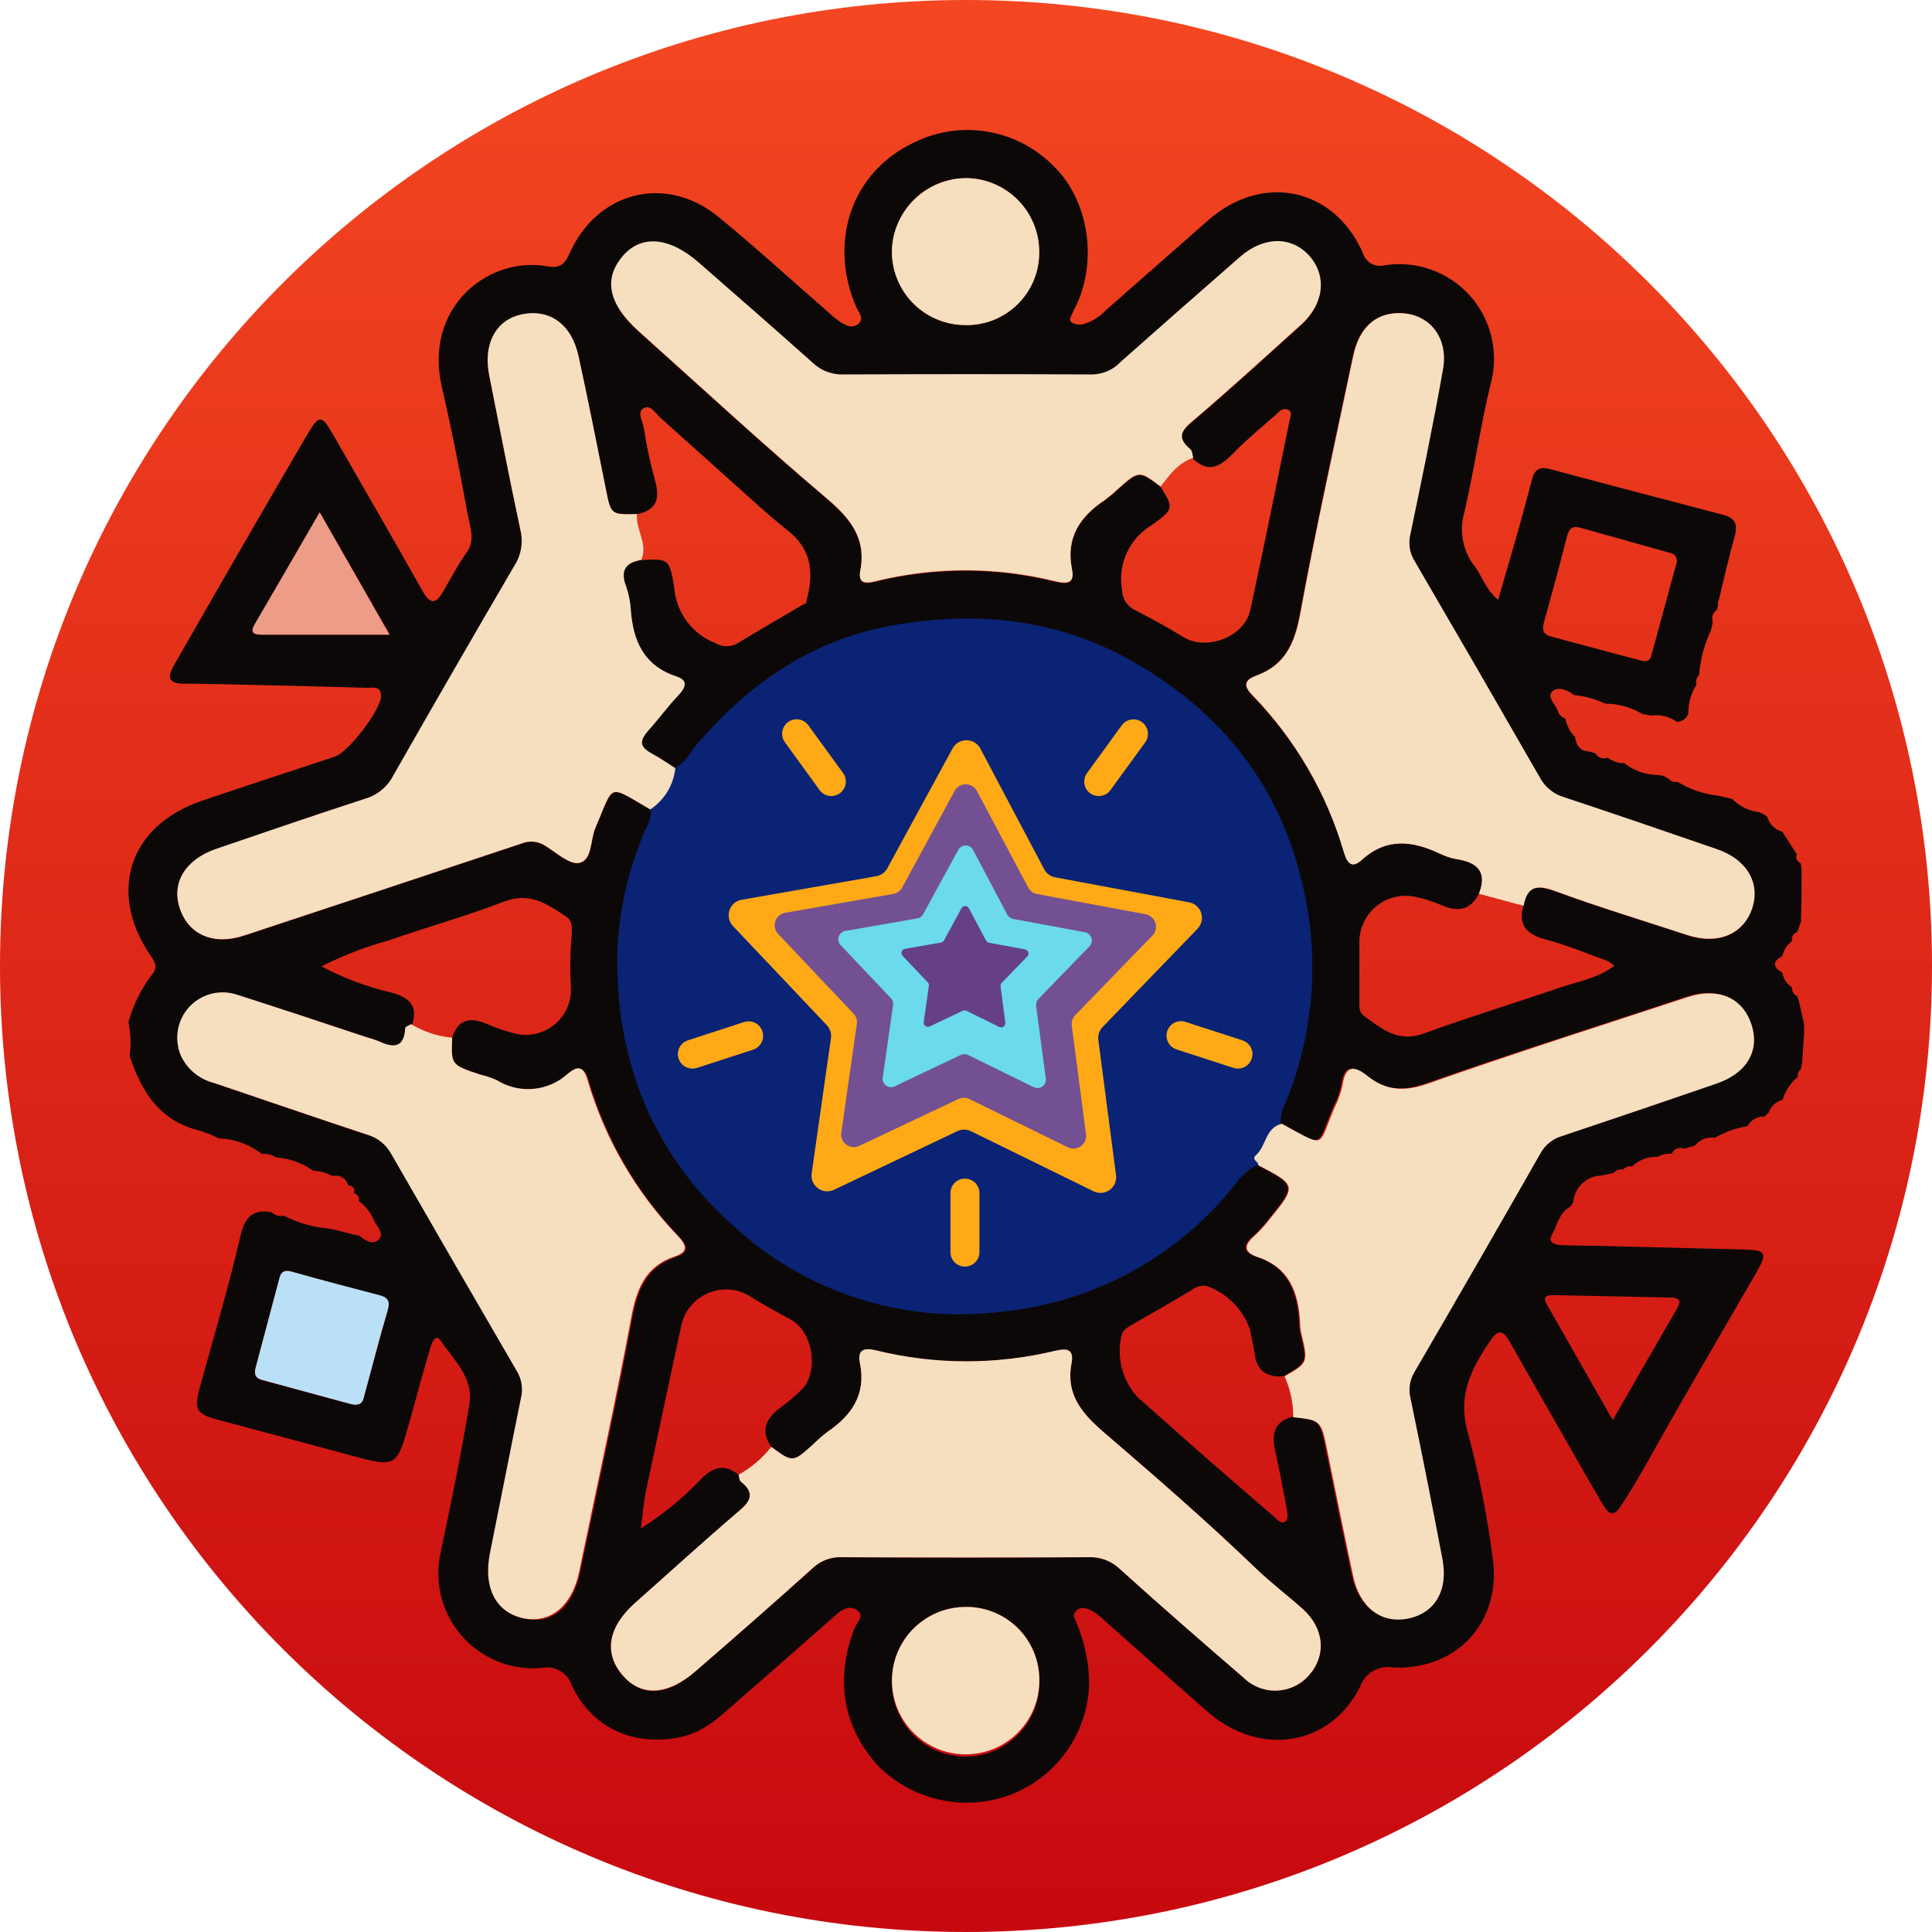 <svg width="48" height="48" viewBox="0 0 48 48" fill="none" xmlns="http://www.w3.org/2000/svg">
    <mask id="mask0_819_197" style="mask-type:alpha" maskUnits="userSpaceOnUse" x="0" y="0" width="48" height="48">
        <path d="M24 48C37.255 48 48 37.255 48 24C48 10.745 37.255 0 24 0C10.745 0 0 10.745 0 24C0 37.255 10.745 48 24 48Z" fill="#000403"/>
    </mask>
    <g mask="url(#mask0_819_197)">
    </g>
    <path d="M48 24C48 10.745 37.255 0 24 0C10.745 0 0 10.745 0 24C0 37.255 10.745 48 24 48C37.255 48 48 37.255 48 24Z" fill="url(#paint0_linear_819_197)"/>
    <path d="M24 32.784C28.851 32.784 32.784 28.851 32.784 24C32.784 19.149 28.851 15.216 24 15.216C19.149 15.216 15.216 19.149 15.216 24C15.216 28.851 19.149 32.784 24 32.784Z" fill="#0A2374"/>
    <path d="M29.746 23.081L27.396 25.515C27.355 25.557 27.324 25.607 27.305 25.663C27.287 25.719 27.281 25.778 27.288 25.836L27.727 29.196C27.737 29.266 27.727 29.338 27.699 29.403C27.671 29.468 27.626 29.524 27.569 29.565C27.511 29.607 27.443 29.631 27.373 29.637C27.302 29.642 27.231 29.629 27.168 29.597L24.122 28.104C24.069 28.079 24.011 28.065 23.952 28.065C23.893 28.065 23.835 28.079 23.782 28.104L20.719 29.561C20.655 29.591 20.585 29.603 20.514 29.596C20.444 29.59 20.377 29.564 20.32 29.522C20.264 29.48 20.219 29.424 20.192 29.359C20.164 29.294 20.155 29.223 20.165 29.153L20.645 25.793C20.653 25.735 20.648 25.676 20.63 25.62C20.612 25.565 20.582 25.514 20.542 25.471L18.209 23.006C18.161 22.955 18.127 22.891 18.112 22.823C18.097 22.754 18.101 22.682 18.123 22.615C18.146 22.548 18.186 22.488 18.239 22.442C18.293 22.396 18.358 22.366 18.427 22.354L21.768 21.77C21.826 21.761 21.881 21.738 21.928 21.703C21.976 21.669 22.016 21.625 22.044 21.574L23.666 18.595C23.7 18.533 23.75 18.481 23.81 18.445C23.871 18.409 23.94 18.39 24.011 18.39C24.081 18.39 24.151 18.409 24.211 18.445C24.272 18.481 24.322 18.533 24.355 18.595L25.942 21.595C25.969 21.648 26.008 21.693 26.055 21.728C26.102 21.763 26.157 21.786 26.215 21.797L29.549 22.419C29.618 22.433 29.683 22.465 29.735 22.513C29.788 22.561 29.826 22.622 29.846 22.691C29.867 22.759 29.868 22.831 29.85 22.9C29.832 22.968 29.796 23.031 29.746 23.081Z" fill="#FFA916"/>
    <path d="M28.613 23.263L26.714 25.222C26.681 25.256 26.656 25.297 26.641 25.341C26.626 25.386 26.622 25.434 26.628 25.481L26.981 28.183C26.988 28.239 26.979 28.296 26.957 28.348C26.934 28.4 26.898 28.445 26.852 28.477C26.806 28.51 26.752 28.53 26.696 28.535C26.639 28.54 26.583 28.53 26.532 28.505L24.084 27.305C24.041 27.285 23.994 27.274 23.947 27.274C23.9 27.274 23.853 27.285 23.81 27.305L21.348 28.469C21.297 28.494 21.24 28.504 21.183 28.498C21.126 28.493 21.072 28.472 21.026 28.438C20.98 28.405 20.945 28.359 20.923 28.306C20.901 28.254 20.893 28.197 20.902 28.14L21.288 25.443C21.295 25.396 21.291 25.349 21.277 25.304C21.263 25.259 21.239 25.218 21.206 25.183L19.332 23.203C19.293 23.162 19.266 23.111 19.253 23.056C19.241 23.001 19.244 22.943 19.262 22.889C19.279 22.835 19.311 22.787 19.354 22.75C19.397 22.713 19.449 22.688 19.505 22.678L22.19 22.21C22.237 22.202 22.282 22.184 22.32 22.156C22.359 22.129 22.391 22.093 22.414 22.051L23.717 19.651C23.744 19.601 23.784 19.559 23.832 19.53C23.881 19.501 23.937 19.485 23.994 19.485C24.051 19.485 24.107 19.501 24.156 19.53C24.204 19.559 24.244 19.601 24.271 19.651L25.546 22.051C25.567 22.093 25.598 22.129 25.636 22.157C25.674 22.185 25.718 22.204 25.764 22.212L28.445 22.711C28.505 22.719 28.562 22.744 28.608 22.784C28.655 22.823 28.689 22.875 28.707 22.933C28.724 22.991 28.725 23.054 28.708 23.112C28.692 23.171 28.659 23.223 28.613 23.263Z" fill="#735092"/>
    <path d="M27.065 23.515L25.8 24.818C25.779 24.842 25.762 24.87 25.752 24.9C25.742 24.93 25.739 24.962 25.742 24.994L25.982 26.794C25.988 26.831 25.983 26.87 25.968 26.905C25.953 26.94 25.928 26.97 25.898 26.992C25.867 27.015 25.83 27.028 25.793 27.031C25.755 27.034 25.716 27.027 25.682 27.01L24.05 26.21C24.022 26.197 23.992 26.19 23.96 26.19C23.929 26.19 23.898 26.197 23.87 26.21L22.229 26.99C22.195 27.007 22.157 27.014 22.119 27.01C22.081 27.007 22.045 26.993 22.014 26.971C21.984 26.948 21.96 26.918 21.945 26.883C21.93 26.848 21.926 26.81 21.931 26.772L22.188 24.972C22.192 24.941 22.19 24.909 22.18 24.879C22.171 24.849 22.154 24.822 22.133 24.799L20.882 23.479C20.857 23.451 20.839 23.417 20.831 23.38C20.824 23.343 20.826 23.305 20.838 23.269C20.85 23.234 20.871 23.202 20.9 23.177C20.928 23.152 20.963 23.136 21 23.129L22.79 22.817C22.822 22.812 22.851 22.8 22.876 22.782C22.902 22.763 22.923 22.739 22.937 22.711L23.808 21.115C23.826 21.082 23.852 21.055 23.885 21.035C23.917 21.016 23.954 21.006 23.992 21.006C24.029 21.006 24.066 21.016 24.099 21.035C24.131 21.055 24.157 21.082 24.175 21.115L25.025 22.723C25.04 22.751 25.061 22.775 25.087 22.794C25.113 22.812 25.142 22.825 25.174 22.831L26.959 23.162C26.996 23.17 27.031 23.187 27.058 23.213C27.086 23.238 27.107 23.271 27.118 23.307C27.129 23.343 27.129 23.382 27.12 23.419C27.111 23.455 27.092 23.489 27.065 23.515Z" fill="#6ADAEC"/>
    <path d="M25.519 23.767L24.888 24.418C24.877 24.428 24.868 24.442 24.863 24.457C24.858 24.472 24.857 24.488 24.859 24.504L24.977 25.406C24.979 25.425 24.976 25.444 24.969 25.462C24.961 25.479 24.949 25.494 24.933 25.505C24.918 25.517 24.9 25.523 24.881 25.525C24.862 25.526 24.843 25.523 24.826 25.514L24.01 25.113C23.995 25.106 23.98 25.103 23.964 25.103C23.948 25.103 23.933 25.106 23.918 25.113L23.098 25.502C23.081 25.51 23.062 25.513 23.043 25.511C23.025 25.509 23.007 25.503 22.992 25.492C22.977 25.481 22.965 25.466 22.957 25.449C22.95 25.432 22.947 25.413 22.949 25.394L23.078 24.494C23.081 24.479 23.08 24.463 23.075 24.448C23.07 24.432 23.061 24.419 23.05 24.408L22.426 23.748C22.413 23.734 22.404 23.717 22.4 23.699C22.396 23.68 22.397 23.661 22.403 23.643C22.409 23.626 22.419 23.61 22.433 23.597C22.448 23.585 22.465 23.576 22.483 23.573L23.378 23.417C23.394 23.414 23.409 23.408 23.422 23.399C23.434 23.39 23.445 23.378 23.453 23.364L23.887 22.565C23.896 22.548 23.91 22.535 23.926 22.525C23.942 22.515 23.961 22.51 23.98 22.51C23.998 22.51 24.017 22.515 24.033 22.525C24.049 22.535 24.063 22.548 24.072 22.565L24.497 23.366C24.505 23.38 24.515 23.393 24.528 23.402C24.541 23.412 24.555 23.418 24.571 23.422L25.464 23.587C25.483 23.59 25.501 23.599 25.516 23.612C25.53 23.625 25.541 23.642 25.547 23.66C25.552 23.679 25.553 23.699 25.548 23.718C25.543 23.736 25.533 23.754 25.519 23.767Z" fill="#654086"/>
    <path d="M23.974 31.469C23.878 31.469 23.787 31.431 23.719 31.363C23.651 31.296 23.614 31.204 23.614 31.109V29.642C23.614 29.547 23.651 29.455 23.719 29.388C23.787 29.32 23.878 29.282 23.974 29.282C24.069 29.282 24.161 29.32 24.228 29.388C24.296 29.455 24.334 29.547 24.334 29.642V31.109C24.334 31.204 24.296 31.296 24.228 31.363C24.161 31.431 24.069 31.469 23.974 31.469Z" fill="#FFA916"/>
    <path d="M30.756 26.549C30.719 26.549 30.681 26.544 30.646 26.532L29.251 26.079C29.204 26.066 29.159 26.044 29.12 26.014C29.082 25.984 29.05 25.947 29.026 25.904C29.002 25.86 28.988 25.813 28.983 25.764C28.978 25.715 28.984 25.666 28.999 25.619C29.014 25.573 29.038 25.53 29.071 25.493C29.103 25.456 29.143 25.426 29.187 25.405C29.231 25.384 29.279 25.372 29.328 25.37C29.377 25.369 29.426 25.377 29.472 25.395L30.866 25.846C30.948 25.872 31.018 25.926 31.064 26C31.109 26.073 31.127 26.16 31.113 26.245C31.1 26.33 31.057 26.407 30.991 26.463C30.925 26.519 30.842 26.549 30.756 26.549Z" fill="#FFA916"/>
    <path d="M27.298 19.778C27.222 19.778 27.148 19.755 27.086 19.711C27.048 19.683 27.015 19.648 26.991 19.608C26.966 19.567 26.95 19.522 26.942 19.476C26.935 19.429 26.937 19.381 26.948 19.335C26.959 19.289 26.979 19.245 27.007 19.207L27.869 18.021C27.896 17.983 27.931 17.951 27.972 17.926C28.012 17.901 28.057 17.884 28.104 17.877C28.15 17.87 28.198 17.871 28.244 17.882C28.29 17.893 28.333 17.913 28.372 17.941C28.41 17.969 28.442 18.004 28.467 18.044C28.492 18.084 28.509 18.129 28.516 18.176C28.523 18.222 28.522 18.27 28.511 18.316C28.5 18.362 28.48 18.405 28.452 18.444L27.59 19.629C27.557 19.675 27.513 19.713 27.462 19.739C27.411 19.765 27.355 19.778 27.298 19.778Z" fill="#FFA916"/>
    <path d="M20.654 19.778C20.597 19.778 20.541 19.764 20.49 19.738C20.44 19.712 20.395 19.675 20.362 19.629L19.5 18.441C19.472 18.403 19.452 18.36 19.441 18.314C19.43 18.268 19.429 18.22 19.436 18.173C19.444 18.127 19.46 18.082 19.485 18.042C19.51 18.001 19.542 17.966 19.58 17.939C19.619 17.911 19.662 17.891 19.708 17.88C19.754 17.869 19.802 17.867 19.849 17.875C19.895 17.882 19.94 17.899 19.98 17.924C20.02 17.948 20.055 17.981 20.083 18.019L20.945 19.205C20.973 19.243 20.993 19.286 21.004 19.332C21.015 19.378 21.017 19.426 21.01 19.473C21.003 19.52 20.986 19.565 20.961 19.605C20.936 19.646 20.904 19.681 20.866 19.709C20.804 19.753 20.73 19.777 20.654 19.778Z" fill="#FFA916"/>
    <path d="M17.203 26.549C17.117 26.549 17.034 26.519 16.968 26.463C16.903 26.407 16.859 26.33 16.846 26.245C16.832 26.16 16.85 26.073 16.895 26C16.941 25.926 17.011 25.872 17.093 25.846L18.487 25.392C18.578 25.363 18.677 25.37 18.763 25.414C18.848 25.457 18.912 25.533 18.942 25.624C18.972 25.715 18.964 25.814 18.92 25.899C18.877 25.985 18.801 26.049 18.71 26.079L17.316 26.532C17.279 26.544 17.241 26.549 17.203 26.549Z" fill="#FFA916"/>
    <path d="M42.607 28.267C42.514 28.253 42.419 28.263 42.331 28.297C42.244 28.332 42.167 28.388 42.108 28.462L41.851 28.538C41.822 28.526 41.791 28.519 41.759 28.519C41.727 28.518 41.696 28.524 41.666 28.536C41.637 28.548 41.61 28.565 41.587 28.587C41.565 28.61 41.547 28.636 41.534 28.666C41.415 28.653 41.295 28.679 41.191 28.74C41.073 28.735 40.956 28.753 40.845 28.794C40.734 28.835 40.633 28.899 40.548 28.98C40.508 28.971 40.466 28.974 40.428 28.987C40.389 29.001 40.355 29.025 40.33 29.057C40.286 29.047 40.24 29.049 40.198 29.064C40.155 29.079 40.118 29.106 40.09 29.141L39.792 29.206C39.612 29.209 39.439 29.28 39.308 29.404C39.178 29.529 39.098 29.698 39.086 29.878C39.062 29.914 39.036 29.947 39.01 29.981C38.734 30.13 38.695 30.434 38.558 30.672C38.453 30.859 38.616 30.926 38.77 30.934C39.082 30.948 39.398 30.946 39.713 30.953C40.919 30.982 42.128 31.012 43.339 31.044C43.879 31.058 43.915 31.133 43.637 31.615C42.806 33.055 41.957 34.495 41.148 35.935C40.889 36.398 40.632 36.862 40.342 37.306C40.102 37.692 40.008 37.702 39.778 37.306C39.247 36.396 38.731 35.477 38.208 34.565C37.968 34.142 37.728 33.725 37.488 33.302C37.349 33.062 37.226 33.024 37.049 33.278C36.554 33.998 36.192 34.68 36.478 35.626C36.741 36.612 36.941 37.615 37.075 38.628C37.344 40.241 36.245 41.496 34.613 41.429C34.441 41.397 34.263 41.428 34.112 41.517C33.961 41.605 33.847 41.744 33.79 41.909C33.05 43.385 31.298 43.661 30.005 42.53C29.129 41.767 28.265 40.99 27.394 40.219C27.315 40.143 27.227 40.077 27.132 40.022C27.007 39.96 26.856 39.898 26.736 40.022C26.616 40.147 26.736 40.262 26.767 40.37C26.952 40.822 27.051 41.304 27.06 41.791C27.052 42.409 26.855 43.01 26.497 43.513C26.138 44.017 25.635 44.399 25.054 44.609C24.494 44.807 23.89 44.841 23.311 44.706C22.733 44.571 22.206 44.273 21.792 43.848C20.914 42.852 20.758 41.688 21.228 40.459C21.283 40.313 21.494 40.142 21.29 40.003C21.086 39.864 20.899 40.003 20.741 40.147C19.958 40.829 19.186 41.52 18.401 42.197C17.952 42.586 17.539 43.02 16.915 43.157C15.754 43.397 14.717 42.948 14.21 41.882C14.162 41.727 14.058 41.596 13.917 41.514C13.777 41.432 13.611 41.406 13.452 41.441C13.078 41.473 12.702 41.416 12.355 41.274C12.008 41.132 11.7 40.909 11.456 40.624C11.212 40.339 11.04 39.999 10.953 39.634C10.867 39.269 10.868 38.889 10.958 38.525C11.21 37.31 11.467 36.096 11.664 34.87C11.767 34.231 11.268 33.78 10.944 33.302C10.824 33.12 10.723 33.37 10.69 33.487C10.512 34.09 10.351 34.687 10.181 35.302C9.852 36.473 9.852 36.468 8.678 36.149C7.589 35.851 6.494 35.566 5.4 35.27C4.882 35.134 4.817 35.016 4.958 34.498C5.302 33.238 5.678 31.985 5.971 30.718C6.084 30.238 6.271 30.034 6.751 30.118C6.789 30.157 6.837 30.185 6.89 30.2C6.943 30.215 6.998 30.215 7.051 30.202C7.399 30.383 7.779 30.492 8.17 30.523L8.366 30.566L8.83 30.684L8.928 30.698C9.074 30.826 9.264 30.938 9.408 30.797C9.552 30.655 9.379 30.48 9.302 30.346C9.225 30.144 9.092 29.969 8.918 29.842C8.926 29.799 8.918 29.756 8.895 29.72C8.872 29.683 8.837 29.657 8.796 29.645C8.822 29.53 8.774 29.467 8.659 29.45L8.642 29.434C8.632 29.395 8.613 29.358 8.588 29.326C8.563 29.294 8.532 29.268 8.497 29.248C8.462 29.228 8.423 29.215 8.383 29.211C8.343 29.206 8.302 29.209 8.263 29.22C8.116 29.137 7.952 29.092 7.783 29.088C7.51 28.892 7.187 28.777 6.852 28.754C6.751 28.686 6.628 28.657 6.506 28.673C6.201 28.432 5.827 28.296 5.438 28.284C5.284 28.206 5.123 28.142 4.958 28.09C3.965 27.85 3.518 27.13 3.221 26.234C3.257 25.955 3.247 25.671 3.192 25.394C3.308 24.97 3.504 24.571 3.77 24.221C3.948 24.022 3.833 23.88 3.727 23.722C2.669 22.154 3.216 20.508 5.009 19.898C6.11 19.524 7.214 19.164 8.318 18.799C8.666 18.684 9.492 17.599 9.468 17.268C9.449 17.028 9.24 17.093 9.103 17.088C7.91 17.054 6.716 17.025 5.522 16.999C5.208 16.999 4.894 16.98 4.579 16.987C4.19 16.987 4.145 16.836 4.322 16.526C4.747 15.792 5.165 15.053 5.59 14.318C6.263 13.147 6.942 11.978 7.625 10.812C7.934 10.284 7.985 10.291 8.299 10.838C9.031 12.118 9.773 13.392 10.495 14.678C10.704 15.048 10.841 14.993 11.021 14.678C11.201 14.364 11.386 14.016 11.599 13.718C11.813 13.421 11.674 13.07 11.616 12.758C11.424 11.707 11.22 10.656 10.978 9.617C10.519 7.644 12.125 6.343 13.618 6.619C13.898 6.672 14.03 6.566 14.148 6.302C14.834 4.75 16.548 4.32 17.851 5.39C18.787 6.156 19.68 6.974 20.592 7.769C20.672 7.844 20.757 7.914 20.846 7.978C20.993 8.076 21.168 8.179 21.326 8.045C21.485 7.91 21.326 7.757 21.269 7.62C20.568 5.981 21.173 4.26 22.709 3.54C23.279 3.258 23.925 3.165 24.552 3.274C25.178 3.383 25.755 3.689 26.196 4.147C27.022 4.958 27.266 6.406 26.767 7.526C26.729 7.613 26.678 7.692 26.645 7.781C26.611 7.87 26.53 7.966 26.645 8.021C26.727 8.064 26.821 8.076 26.911 8.054C27.124 7.992 27.316 7.875 27.468 7.714L30.017 5.472C31.361 4.289 33.137 4.654 33.857 6.278C33.888 6.392 33.962 6.489 34.065 6.547C34.167 6.606 34.288 6.621 34.402 6.59C34.788 6.53 35.183 6.566 35.551 6.697C35.919 6.827 36.25 7.047 36.512 7.337C36.774 7.627 36.959 7.977 37.052 8.357C37.144 8.737 37.141 9.133 37.042 9.511C36.78 10.579 36.629 11.671 36.377 12.744C36.313 12.969 36.304 13.206 36.349 13.436C36.394 13.666 36.492 13.882 36.636 14.066C36.821 14.306 36.9 14.635 37.222 14.902C37.39 14.314 37.546 13.778 37.702 13.243C37.826 12.804 37.942 12.365 38.059 11.923C38.119 11.683 38.234 11.582 38.498 11.652C39.938 12.038 41.378 12.413 42.818 12.792C43.106 12.866 43.181 13.032 43.099 13.32C42.95 13.85 42.83 14.386 42.701 14.918C42.691 14.925 42.683 14.936 42.681 14.948C42.678 14.96 42.68 14.973 42.686 14.983C42.686 15.038 42.67 15.094 42.662 15.146C42.611 15.178 42.572 15.227 42.553 15.284C42.533 15.342 42.534 15.404 42.554 15.461C42.54 15.528 42.523 15.598 42.506 15.665C42.343 16.012 42.243 16.386 42.214 16.769C42.182 16.799 42.159 16.837 42.148 16.88C42.136 16.922 42.137 16.967 42.149 17.009C42.012 17.224 41.942 17.474 41.947 17.729C41.925 17.787 41.887 17.838 41.837 17.875C41.786 17.911 41.726 17.933 41.664 17.935C41.475 17.801 41.242 17.745 41.014 17.779L40.802 17.738C40.523 17.571 40.204 17.483 39.878 17.482C39.635 17.366 39.374 17.294 39.106 17.268C38.938 17.136 38.702 17.047 38.563 17.182C38.424 17.316 38.652 17.503 38.705 17.662C38.717 17.707 38.74 17.748 38.773 17.782C38.806 17.816 38.847 17.84 38.892 17.854C38.925 18.026 39.008 18.185 39.132 18.31C39.158 18.514 39.252 18.658 39.478 18.67L39.638 18.715C39.667 18.769 39.714 18.81 39.772 18.83C39.829 18.85 39.892 18.848 39.948 18.823C40.062 18.918 40.208 18.966 40.356 18.96C40.59 19.15 40.883 19.253 41.184 19.253L41.33 19.277L41.46 19.351C41.486 19.382 41.52 19.404 41.558 19.417C41.596 19.43 41.637 19.432 41.676 19.423C41.985 19.612 42.331 19.73 42.691 19.769L43.034 19.85C43.221 20.037 43.466 20.154 43.728 20.182C43.736 20.193 43.747 20.203 43.761 20.208C43.774 20.214 43.788 20.215 43.802 20.213L43.908 20.299C43.934 20.387 43.982 20.467 44.048 20.531C44.113 20.595 44.194 20.642 44.282 20.666L44.642 21.226C44.597 21.334 44.654 21.396 44.738 21.449L44.76 21.6C44.76 22.034 44.76 22.469 44.743 22.906L44.65 23.16C44.605 23.174 44.566 23.204 44.543 23.245C44.519 23.286 44.512 23.335 44.522 23.381C44.4 23.47 44.314 23.602 44.282 23.75C44.042 23.882 44.028 24.022 44.282 24.166C44.294 24.24 44.322 24.311 44.363 24.374C44.405 24.437 44.459 24.49 44.522 24.53C44.517 24.578 44.528 24.626 44.554 24.667C44.58 24.707 44.618 24.738 44.664 24.754C44.658 24.765 44.657 24.778 44.66 24.79C44.663 24.803 44.67 24.814 44.681 24.821C44.729 25.03 44.774 25.236 44.822 25.445C44.822 25.517 44.822 25.589 44.822 25.661L44.774 26.4L44.738 26.578C44.71 26.595 44.687 26.621 44.675 26.652C44.663 26.684 44.662 26.718 44.671 26.75C44.489 26.901 44.356 27.101 44.287 27.326C44.209 27.344 44.137 27.382 44.078 27.436C44.018 27.489 43.974 27.558 43.949 27.634L43.838 27.739C43.753 27.736 43.668 27.757 43.593 27.799C43.519 27.842 43.457 27.904 43.416 27.979C43.131 28.026 42.858 28.124 42.607 28.267ZM19.987 14.998H20.028V14.957C20.218 14.28 20.194 13.673 19.579 13.186C19.061 12.778 18.581 12.324 18.089 11.887C17.527 11.386 16.97 10.879 16.409 10.38C16.286 10.272 16.169 10.046 15.994 10.14C15.818 10.234 15.965 10.462 15.994 10.62C16.058 11.055 16.15 11.485 16.267 11.909C16.399 12.36 16.342 12.67 15.83 12.775C15.175 12.794 15.18 12.792 15.05 12.137C14.83 11.045 14.611 9.95 14.376 8.858C14.203 8.062 13.656 7.673 12.97 7.814C12.324 7.946 12.01 8.534 12.156 9.326C12.413 10.606 12.658 11.887 12.931 13.166C12.968 13.317 12.974 13.474 12.949 13.627C12.924 13.78 12.868 13.926 12.785 14.057C11.772 15.794 10.766 17.536 9.768 19.282C9.696 19.419 9.597 19.54 9.477 19.638C9.357 19.735 9.218 19.808 9.07 19.85C7.829 20.254 6.595 20.676 5.362 21.098C4.608 21.358 4.26 21.931 4.466 22.562C4.685 23.232 5.309 23.498 6.074 23.244C8.372 22.482 10.668 21.721 12.962 20.959C13.056 20.921 13.157 20.905 13.258 20.915C13.359 20.924 13.456 20.957 13.541 21.012C13.819 21.182 14.153 21.492 14.395 21.442C14.722 21.37 14.664 20.868 14.796 20.563C15.276 19.469 15.072 19.483 16.159 20.112C16.178 20.27 16.142 20.429 16.058 20.563C15.628 21.526 15.384 22.562 15.338 23.616C15.274 26.352 16.226 28.714 18.281 30.511C19.175 31.32 20.234 31.925 21.386 32.282C22.537 32.639 23.753 32.741 24.948 32.58C26.073 32.463 27.162 32.121 28.151 31.574C29.141 31.028 30.011 30.287 30.708 29.398C30.845 29.204 31.027 29.048 31.238 28.942C32.198 29.448 32.198 29.462 31.526 30.283C31.412 30.432 31.285 30.572 31.147 30.701C30.881 30.926 30.871 31.111 31.219 31.226C32.016 31.49 32.239 32.114 32.278 32.861C32.278 32.941 32.286 33.022 32.302 33.101C32.482 33.852 32.482 33.852 31.891 34.193C31.486 34.224 31.231 34.073 31.171 33.641C31.147 33.439 31.094 33.24 31.058 33.038C30.971 32.785 30.828 32.556 30.638 32.366C30.449 32.177 30.219 32.033 29.966 31.946C29.841 31.932 29.715 31.967 29.616 32.045C29.136 32.333 28.642 32.616 28.152 32.897C28.044 32.962 27.931 33.007 27.876 33.137C27.802 33.413 27.799 33.703 27.869 33.98C27.938 34.257 28.077 34.512 28.272 34.721C28.771 35.153 29.256 35.599 29.753 36.034C30.393 36.592 31.033 37.147 31.673 37.699C31.747 37.764 31.846 37.886 31.951 37.786C31.999 37.738 31.992 37.606 31.975 37.519C31.886 37.039 31.798 36.559 31.687 36.079C31.594 35.669 31.622 35.338 32.098 35.201C32.796 35.278 32.794 35.28 32.95 36.053C33.158 37.085 33.367 38.117 33.588 39.146C33.754 39.919 34.308 40.332 34.946 40.205C35.585 40.078 35.954 39.511 35.806 38.724C35.554 37.394 35.291 36.068 35.016 34.745C34.986 34.633 34.979 34.516 34.995 34.401C35.012 34.287 35.052 34.176 35.112 34.078C36.166 32.271 37.21 30.459 38.244 28.642C38.3 28.539 38.376 28.449 38.467 28.376C38.558 28.303 38.662 28.249 38.774 28.217C40.054 27.79 41.334 27.355 42.614 26.914C43.366 26.654 43.694 26.083 43.481 25.435C43.267 24.787 42.662 24.514 41.911 24.761C39.751 25.481 37.591 26.155 35.467 26.906C34.884 27.113 34.421 27.106 33.946 26.724C33.646 26.484 33.401 26.434 33.329 26.933C33.292 27.119 33.231 27.299 33.146 27.468C32.688 28.495 32.969 28.536 31.814 27.91C31.815 27.736 31.855 27.566 31.932 27.41C32.628 25.732 32.788 23.879 32.39 22.106C31.838 19.558 30.358 17.676 28.09 16.404C26.21 15.35 24.182 15.168 22.116 15.55C20.148 15.912 18.581 17.002 17.294 18.518C17.126 18.718 17.011 18.979 16.747 19.087C16.562 18.972 16.382 18.847 16.188 18.742C15.902 18.588 15.845 18.418 16.075 18.161C16.306 17.904 16.555 17.549 16.838 17.266C17.035 17.059 17.04 16.898 16.774 16.812C15.97 16.546 15.698 15.938 15.643 15.163C15.63 14.959 15.589 14.757 15.521 14.563C15.374 14.174 15.521 13.982 15.9 13.918C16.598 13.874 16.637 13.867 16.752 14.602C16.775 14.902 16.882 15.191 17.061 15.433C17.24 15.676 17.484 15.864 17.765 15.974C17.855 16.03 17.959 16.058 18.064 16.056C18.17 16.053 18.273 16.02 18.36 15.96C18.914 15.622 19.454 15.317 19.987 14.998ZM29.638 11.398C29.616 11.326 29.614 11.222 29.563 11.182C29.215 10.894 29.347 10.702 29.642 10.462C30.55 9.691 31.428 8.885 32.314 8.088C32.89 7.57 32.969 6.888 32.525 6.384C32.081 5.88 31.394 5.887 30.806 6.398C29.81 7.264 28.818 8.136 27.833 9.014C27.742 9.111 27.634 9.188 27.513 9.242C27.392 9.295 27.262 9.324 27.13 9.326C25.07 9.314 23.01 9.314 20.95 9.326C20.811 9.329 20.672 9.304 20.543 9.253C20.414 9.202 20.296 9.126 20.196 9.029C19.26 8.191 18.31 7.366 17.364 6.538C16.644 5.894 15.924 5.834 15.47 6.374C15.017 6.914 15.118 7.574 15.869 8.239C17.414 9.622 18.938 11.033 20.52 12.374C21.118 12.878 21.528 13.37 21.374 14.189C21.317 14.494 21.482 14.518 21.742 14.453C23.213 14.088 24.751 14.088 26.222 14.453C26.532 14.525 26.702 14.496 26.633 14.15C26.474 13.361 26.839 12.835 27.458 12.425C27.558 12.351 27.654 12.271 27.744 12.185C28.296 11.693 28.296 11.69 28.836 12.098C29.155 12.61 29.182 12.646 28.596 13.058C28.33 13.222 28.119 13.461 27.991 13.746C27.862 14.03 27.822 14.347 27.876 14.654C27.878 14.762 27.91 14.867 27.969 14.957C28.028 15.047 28.112 15.118 28.21 15.163C28.613 15.37 29.011 15.588 29.398 15.826C29.976 16.181 30.917 15.826 31.061 15.163C31.402 13.601 31.714 12.031 32.035 10.464C32.054 10.368 32.124 10.224 31.987 10.176C31.85 10.128 31.781 10.231 31.699 10.303C31.346 10.615 30.979 10.913 30.653 11.249C30.326 11.585 30.036 11.772 29.638 11.398ZM37.843 22.507C37.934 22.001 38.191 21.979 38.64 22.145C39.715 22.541 40.814 22.865 41.906 23.232C42.682 23.486 43.301 23.232 43.522 22.567C43.742 21.902 43.382 21.35 42.643 21.098C41.378 20.664 40.116 20.23 38.849 19.81C38.722 19.773 38.604 19.712 38.502 19.63C38.399 19.547 38.314 19.445 38.251 19.33C37.227 17.528 36.187 15.73 35.131 13.937C35.071 13.838 35.031 13.728 35.013 13.613C34.996 13.499 35.002 13.382 35.03 13.27C35.314 11.916 35.587 10.56 35.837 9.19C35.99 8.364 35.47 7.75 34.69 7.783C34.135 7.805 33.754 8.172 33.612 8.844C33.163 10.982 32.686 13.118 32.292 15.266C32.158 15.986 31.918 16.531 31.195 16.79C30.922 16.889 30.874 17.03 31.104 17.27C32.176 18.369 32.963 19.713 33.396 21.185C33.482 21.473 33.607 21.574 33.835 21.367C34.45 20.806 35.1 20.887 35.782 21.211C35.908 21.274 36.043 21.318 36.182 21.343C36.701 21.422 36.965 21.653 36.746 22.205C36.506 22.654 36.178 22.654 35.772 22.471C35.569 22.386 35.357 22.321 35.141 22.277C34.976 22.245 34.807 22.249 34.644 22.29C34.481 22.331 34.33 22.406 34.199 22.512C34.069 22.617 33.963 22.75 33.89 22.9C33.816 23.051 33.776 23.216 33.773 23.383C33.773 23.863 33.773 24.358 33.773 24.845C33.773 24.989 33.754 25.14 33.883 25.236C34.325 25.56 34.735 25.91 35.371 25.678C36.49 25.27 37.632 24.922 38.76 24.535C39.206 24.384 39.686 24.31 40.106 23.995C40.048 23.945 39.985 23.902 39.917 23.866C39.415 23.686 38.918 23.477 38.405 23.342C37.934 23.22 37.716 22.99 37.843 22.507ZM11.234 25.781C11.388 25.301 11.698 25.267 12.113 25.447C12.345 25.549 12.586 25.629 12.833 25.687C13.002 25.723 13.176 25.718 13.343 25.675C13.51 25.632 13.665 25.551 13.796 25.439C13.926 25.326 14.029 25.185 14.097 25.026C14.164 24.867 14.194 24.695 14.184 24.523C14.158 24.101 14.164 23.677 14.203 23.256C14.203 23.086 14.242 22.896 14.071 22.776C13.591 22.457 13.162 22.152 12.518 22.402C11.585 22.764 10.613 23.028 9.667 23.362C9.087 23.52 8.524 23.737 7.987 24.01C8.529 24.297 9.106 24.514 9.703 24.655C10.147 24.775 10.397 24.962 10.241 25.454C10.19 25.488 10.097 25.517 10.094 25.553C10.066 26.064 9.79 26.045 9.43 25.879C9.328 25.839 9.224 25.804 9.118 25.776C8.042 25.421 6.958 25.056 5.892 24.718C5.685 24.653 5.464 24.65 5.255 24.708C5.046 24.766 4.858 24.883 4.714 25.045C4.57 25.207 4.475 25.407 4.442 25.622C4.409 25.836 4.438 26.055 4.526 26.254C4.605 26.417 4.719 26.561 4.86 26.676C5.001 26.791 5.166 26.872 5.342 26.916C6.607 27.343 7.872 27.78 9.139 28.198C9.267 28.233 9.386 28.294 9.49 28.377C9.594 28.459 9.68 28.561 9.744 28.678C10.776 30.479 11.816 32.278 12.864 34.073C12.925 34.172 12.966 34.283 12.984 34.398C13.002 34.514 12.997 34.631 12.97 34.745C12.708 36.024 12.461 37.306 12.202 38.585C12.022 39.47 12.317 40.063 13.025 40.214C13.733 40.366 14.225 39.919 14.412 39.077C14.424 39.014 14.436 38.952 14.45 38.89C14.875 36.842 15.326 34.81 15.708 32.743C15.84 32.023 16.066 31.474 16.8 31.224C17.126 31.114 17.086 30.948 16.87 30.722C15.818 29.629 15.047 28.297 14.621 26.842C14.513 26.477 14.362 26.501 14.141 26.681C13.903 26.9 13.6 27.035 13.278 27.064C12.956 27.093 12.633 27.016 12.36 26.844C12.231 26.786 12.097 26.741 11.959 26.71C11.206 26.458 11.206 26.458 11.234 25.781ZM18.353 36.641C18.37 36.698 18.367 36.782 18.408 36.814C18.799 37.121 18.612 37.327 18.322 37.577C17.465 38.316 16.625 39.077 15.778 39.828C15.096 40.435 14.988 41.062 15.47 41.623C15.953 42.185 16.594 42.127 17.29 41.518C18.262 40.67 19.234 39.823 20.194 38.962C20.289 38.87 20.402 38.799 20.526 38.752C20.65 38.706 20.782 38.685 20.914 38.69C22.958 38.7 25.004 38.7 27.05 38.69C27.189 38.684 27.328 38.706 27.459 38.755C27.59 38.803 27.709 38.876 27.811 38.971C28.826 39.888 29.858 40.788 30.895 41.681C31.005 41.789 31.135 41.874 31.279 41.929C31.422 41.985 31.576 42.01 31.73 42.004C31.884 41.997 32.035 41.959 32.173 41.892C32.312 41.824 32.435 41.728 32.534 41.611C32.959 41.117 32.902 40.454 32.371 39.979C31.985 39.634 31.567 39.319 31.2 38.964C29.988 37.798 28.721 36.696 27.446 35.604C26.885 35.124 26.474 34.644 26.626 33.866C26.693 33.511 26.501 33.494 26.208 33.564C24.748 33.914 23.226 33.91 21.768 33.552C21.444 33.473 21.302 33.552 21.367 33.874C21.521 34.646 21.163 35.162 20.563 35.573C20.438 35.668 20.32 35.772 20.208 35.882C19.699 36.341 19.699 36.341 19.164 35.95C18.895 35.558 19.015 35.258 19.366 34.99C19.567 34.844 19.756 34.684 19.932 34.51C20.357 34.058 20.184 33.07 19.646 32.784C19.289 32.592 18.926 32.395 18.586 32.177C18.433 32.093 18.264 32.045 18.09 32.037C17.916 32.029 17.742 32.062 17.583 32.131C17.424 32.201 17.282 32.306 17.17 32.438C17.057 32.571 16.977 32.728 16.934 32.897C16.639 34.274 16.342 35.654 16.051 37.034C15.994 37.313 15.972 37.598 15.922 37.973C16.446 37.642 16.929 37.251 17.362 36.806C17.662 36.48 17.959 36.326 18.353 36.641ZM23.976 39.924C23.736 39.926 23.499 39.974 23.278 40.068C23.057 40.161 22.857 40.297 22.688 40.467C22.52 40.638 22.386 40.84 22.296 41.062C22.206 41.285 22.16 41.523 22.162 41.762C22.155 42.008 22.198 42.253 22.289 42.481C22.379 42.71 22.514 42.918 22.687 43.094C22.859 43.269 23.065 43.408 23.292 43.502C23.519 43.596 23.763 43.643 24.009 43.641C24.255 43.639 24.498 43.587 24.723 43.489C24.949 43.391 25.152 43.248 25.321 43.069C25.49 42.891 25.622 42.68 25.708 42.45C25.794 42.22 25.832 41.974 25.822 41.729C25.821 41.489 25.773 41.251 25.679 41.029C25.586 40.808 25.449 40.607 25.277 40.439C25.105 40.271 24.902 40.139 24.678 40.051C24.455 39.962 24.216 39.919 23.976 39.924ZM25.819 6.293C25.828 5.809 25.645 5.34 25.31 4.99C24.975 4.641 24.515 4.438 24.031 4.426C23.547 4.421 23.08 4.606 22.73 4.941C22.38 5.276 22.175 5.734 22.159 6.218C22.155 6.459 22.198 6.697 22.286 6.921C22.374 7.144 22.505 7.348 22.672 7.521C22.839 7.693 23.039 7.831 23.259 7.926C23.48 8.022 23.717 8.073 23.957 8.076C24.197 8.084 24.436 8.044 24.661 7.959C24.885 7.873 25.09 7.743 25.264 7.577C25.438 7.411 25.576 7.212 25.672 6.991C25.767 6.771 25.817 6.533 25.819 6.293ZM41.659 13.973C41.664 13.945 41.664 13.917 41.657 13.889C41.651 13.862 41.639 13.836 41.622 13.813C41.605 13.791 41.584 13.772 41.559 13.758C41.534 13.744 41.507 13.736 41.479 13.733L39.254 13.109C39.053 13.054 38.978 13.15 38.93 13.332C38.748 14.052 38.554 14.758 38.359 15.466C38.306 15.653 38.34 15.763 38.542 15.816C39.262 16.006 39.982 16.207 40.721 16.397C40.834 16.426 40.975 16.478 41.026 16.291C41.237 15.509 41.45 14.729 41.659 13.966V13.973ZM8.726 34.886C9.019 34.937 9.024 34.769 9.06 34.646C9.25 33.953 9.427 33.254 9.631 32.563C9.696 32.342 9.631 32.244 9.43 32.189C8.71 31.999 7.975 31.807 7.25 31.603C7.073 31.553 6.984 31.603 6.941 31.769L6.35 33.989C6.314 34.126 6.336 34.229 6.494 34.284L8.726 34.886ZM9.686 15.768L7.944 12.73C7.378 13.709 6.859 14.606 6.336 15.499C6.197 15.739 6.322 15.768 6.518 15.768H9.686ZM40.068 35.282C40.639 34.289 41.143 33.408 41.657 32.527C41.767 32.34 41.755 32.242 41.51 32.237L38.597 32.177C38.4 32.177 38.323 32.225 38.436 32.417L40.068 35.282Z" fill="#0D0808"/>
    <path d="M31.26 28.949C31.284 28.857 31.063 28.821 31.217 28.687C31.457 28.466 31.44 28.017 31.846 27.919C33 28.545 32.719 28.505 33.178 27.477C33.262 27.308 33.324 27.128 33.36 26.942C33.432 26.443 33.677 26.491 33.977 26.733C34.457 27.115 34.915 27.122 35.498 26.916C37.634 26.165 39.792 25.476 41.942 24.77C42.694 24.53 43.291 24.782 43.512 25.445C43.733 26.107 43.397 26.664 42.646 26.923C41.366 27.363 40.086 27.797 38.806 28.226C38.694 28.258 38.589 28.313 38.498 28.386C38.407 28.458 38.331 28.549 38.275 28.651C37.24 30.467 36.196 32.279 35.143 34.087C35.083 34.186 35.043 34.296 35.027 34.411C35.01 34.525 35.017 34.642 35.047 34.754C35.321 36.076 35.584 37.402 35.837 38.733C35.986 39.521 35.647 40.082 34.978 40.214C34.308 40.346 33.778 39.929 33.619 39.156C33.398 38.126 33.19 37.094 32.981 36.062C32.825 35.289 32.827 35.287 32.129 35.21C32.132 34.86 32.059 34.514 31.915 34.195C32.506 33.854 32.506 33.854 32.326 33.103C32.31 33.024 32.302 32.944 32.302 32.863C32.263 32.117 32.04 31.493 31.243 31.229C30.895 31.113 30.905 30.929 31.171 30.703C31.309 30.574 31.436 30.435 31.55 30.285C32.22 29.457 32.215 29.443 31.26 28.949Z" fill="#F6DFBF"/>
    <path d="M16.778 19.085C16.757 19.291 16.69 19.49 16.582 19.667C16.475 19.844 16.329 19.995 16.157 20.11C15.07 19.479 15.269 19.464 14.794 20.559C14.662 20.863 14.719 21.365 14.393 21.437C14.153 21.49 13.817 21.178 13.538 21.007C13.453 20.953 13.356 20.919 13.256 20.91C13.155 20.901 13.053 20.916 12.96 20.955C10.666 21.719 8.37 22.481 6.072 23.239C5.306 23.494 4.682 23.227 4.464 22.558C4.258 21.927 4.606 21.358 5.359 21.094C6.593 20.671 7.826 20.249 9.067 19.846C9.216 19.803 9.355 19.731 9.475 19.633C9.595 19.535 9.694 19.414 9.766 19.277C10.761 17.53 11.766 15.788 12.782 14.052C12.866 13.921 12.922 13.775 12.947 13.622C12.972 13.469 12.966 13.312 12.929 13.162C12.655 11.887 12.41 10.606 12.154 9.322C11.998 8.542 12.322 7.942 12.967 7.81C13.658 7.668 14.201 8.05 14.374 8.854C14.614 9.946 14.827 11.04 15.048 12.132C15.178 12.787 15.173 12.79 15.828 12.771C15.782 13.159 16.111 13.51 15.931 13.911C15.552 13.975 15.406 14.167 15.552 14.556C15.62 14.75 15.662 14.951 15.674 15.156C15.73 15.931 16.001 16.539 16.805 16.805C17.071 16.891 17.066 17.045 16.87 17.259C16.598 17.542 16.368 17.861 16.106 18.154C15.845 18.447 15.934 18.581 16.219 18.735C16.414 18.84 16.596 18.97 16.778 19.085Z" fill="#F6DFBF"/>
    <path d="M19.162 35.947C19.697 36.339 19.697 36.339 20.206 35.88C20.317 35.769 20.436 35.666 20.561 35.571C21.161 35.16 21.521 34.644 21.365 33.871C21.3 33.547 21.442 33.471 21.766 33.55C23.224 33.908 24.746 33.912 26.206 33.562C26.498 33.492 26.686 33.509 26.623 33.864C26.472 34.651 26.882 35.119 27.444 35.602C28.718 36.696 29.986 37.798 31.198 38.962C31.565 39.317 31.982 39.631 32.369 39.977C32.899 40.457 32.957 41.115 32.532 41.609C32.432 41.726 32.309 41.822 32.171 41.889C32.032 41.957 31.881 41.995 31.728 42.002C31.574 42.008 31.42 41.983 31.276 41.927C31.133 41.872 31.002 41.787 30.893 41.679C29.856 40.786 28.824 39.886 27.809 38.969C27.707 38.874 27.587 38.8 27.457 38.752C27.326 38.704 27.187 38.682 27.048 38.688C25.003 38.698 22.958 38.698 20.911 38.688C20.779 38.682 20.647 38.703 20.523 38.75C20.4 38.797 20.287 38.868 20.191 38.959C19.231 39.821 18.271 40.668 17.287 41.515C16.591 42.125 15.929 42.159 15.468 41.621C15.007 41.083 15.094 40.433 15.775 39.826C16.622 39.075 17.455 38.314 18.319 37.575C18.61 37.335 18.799 37.119 18.406 36.811C18.365 36.78 18.367 36.696 18.35 36.639C18.664 36.465 18.94 36.23 19.162 35.947Z" fill="#F6DFBF"/>
    <path d="M11.234 25.781C11.206 26.458 11.206 26.458 11.933 26.698C12.07 26.73 12.205 26.774 12.334 26.832C12.607 27.004 12.93 27.082 13.252 27.052C13.573 27.023 13.877 26.888 14.114 26.669C14.34 26.489 14.491 26.465 14.594 26.83C15.021 28.286 15.792 29.617 16.843 30.71C17.059 30.936 17.1 31.102 16.774 31.212C16.039 31.452 15.814 32.014 15.682 32.731C15.3 34.788 14.849 36.831 14.424 38.878C14.41 38.94 14.398 39.002 14.386 39.065C14.203 39.907 13.666 40.344 12.998 40.203C12.331 40.061 11.995 39.459 12.175 38.573C12.434 37.294 12.682 36.012 12.943 34.733C12.971 34.62 12.976 34.502 12.958 34.386C12.94 34.271 12.899 34.16 12.838 34.061C11.796 32.269 10.756 30.471 9.718 28.666C9.654 28.55 9.567 28.447 9.463 28.365C9.36 28.282 9.24 28.222 9.113 28.186C7.846 27.768 6.581 27.331 5.316 26.904C5.14 26.861 4.975 26.779 4.834 26.664C4.693 26.55 4.579 26.405 4.5 26.242C4.412 26.044 4.383 25.824 4.416 25.61C4.449 25.396 4.543 25.195 4.687 25.033C4.832 24.871 5.019 24.754 5.228 24.696C5.437 24.638 5.659 24.641 5.866 24.706C6.943 25.051 8.026 25.409 9.091 25.764C9.197 25.792 9.301 25.827 9.403 25.867C9.763 26.033 10.039 26.052 10.068 25.541C10.068 25.505 10.164 25.476 10.214 25.445C10.524 25.633 10.873 25.748 11.234 25.781Z" fill="#F6DFBF"/>
    <path d="M36.742 22.205C36.96 21.653 36.696 21.422 36.178 21.343C36.038 21.318 35.904 21.273 35.777 21.211C35.095 20.887 34.445 20.805 33.83 21.367C33.602 21.573 33.478 21.473 33.391 21.185C32.963 19.713 32.182 18.369 31.116 17.268C30.876 17.028 30.934 16.896 31.207 16.788C31.927 16.529 32.167 15.993 32.304 15.264C32.698 13.116 33.175 10.98 33.624 8.841C33.766 8.169 34.147 7.802 34.702 7.781C35.482 7.747 36.002 8.361 35.849 9.187C35.609 10.548 35.326 11.904 35.042 13.267C35.014 13.379 35.008 13.496 35.025 13.611C35.042 13.725 35.083 13.835 35.143 13.934C36.188 15.726 37.228 17.524 38.263 19.327C38.326 19.443 38.411 19.545 38.514 19.627C38.616 19.71 38.734 19.771 38.861 19.807C40.128 20.227 41.39 20.661 42.655 21.096C43.394 21.348 43.742 21.933 43.534 22.565C43.325 23.196 42.694 23.484 41.918 23.229C40.826 22.872 39.727 22.538 38.652 22.142C38.203 21.977 37.946 21.998 37.855 22.505L36.742 22.205Z" fill="#F6DFBF"/>
    <path d="M28.836 12.086C28.296 11.678 28.296 11.681 27.744 12.173C27.654 12.259 27.558 12.339 27.458 12.413C26.839 12.823 26.474 13.349 26.633 14.139C26.702 14.484 26.532 14.513 26.222 14.441C24.751 14.076 23.213 14.076 21.742 14.441C21.482 14.506 21.317 14.482 21.374 14.177C21.528 13.359 21.118 12.867 20.52 12.363C18.938 11.021 17.414 9.61 15.869 8.227C15.117 7.555 14.984 6.934 15.47 6.363C15.929 5.823 16.632 5.883 17.364 6.526C18.31 7.354 19.26 8.179 20.196 9.017C20.298 9.113 20.418 9.188 20.549 9.237C20.68 9.286 20.819 9.308 20.959 9.303C23.018 9.293 25.078 9.293 27.139 9.303C27.271 9.3 27.402 9.271 27.522 9.218C27.643 9.164 27.752 9.087 27.842 8.991C28.831 8.114 29.822 7.242 30.816 6.375C31.404 5.863 32.098 5.866 32.534 6.36C32.971 6.855 32.899 7.546 32.323 8.064C31.438 8.861 30.559 9.667 29.652 10.438C29.357 10.678 29.225 10.874 29.573 11.158C29.623 11.198 29.626 11.302 29.647 11.374C29.263 11.503 29.054 11.806 28.836 12.086Z" fill="#F6DFBF"/>
    <path d="M23.976 39.924C24.216 39.919 24.455 39.962 24.678 40.051C24.902 40.139 25.105 40.272 25.277 40.44C25.449 40.608 25.586 40.808 25.679 41.03C25.773 41.251 25.821 41.489 25.822 41.729C25.827 42.092 25.724 42.448 25.527 42.752C25.329 43.056 25.046 43.295 24.713 43.438C24.38 43.581 24.011 43.622 23.655 43.556C23.298 43.489 22.97 43.318 22.71 43.065C22.451 42.811 22.273 42.486 22.198 42.131C22.124 41.776 22.157 41.407 22.292 41.071C22.428 40.734 22.66 40.446 22.96 40.242C23.26 40.038 23.613 39.927 23.976 39.924Z" fill="#F6DFBF"/>
    <path d="M25.819 6.293C25.817 6.533 25.767 6.77 25.672 6.991C25.576 7.212 25.438 7.411 25.264 7.577C25.09 7.743 24.885 7.873 24.661 7.959C24.436 8.044 24.197 8.084 23.957 8.076C23.717 8.072 23.48 8.022 23.259 7.926C23.039 7.831 22.839 7.693 22.672 7.52C22.505 7.348 22.374 7.144 22.286 6.92C22.198 6.697 22.155 6.458 22.159 6.218C22.175 5.734 22.38 5.276 22.73 4.941C23.08 4.606 23.547 4.421 24.031 4.425C24.515 4.437 24.975 4.64 25.31 4.99C25.645 5.34 25.828 5.808 25.819 6.293Z" fill="#F6DFBF"/>
    <path d="M8.726 34.886L6.494 34.279C6.336 34.236 6.314 34.121 6.35 33.984L6.941 31.759C6.984 31.589 7.073 31.543 7.25 31.594C7.97 31.798 8.702 31.99 9.43 32.179C9.641 32.234 9.696 32.333 9.631 32.554C9.427 33.245 9.25 33.943 9.06 34.637C9.024 34.769 9.019 34.949 8.726 34.886Z" fill="#B9E0F7"/>
    <path d="M9.674 15.768H6.516C6.319 15.768 6.194 15.737 6.334 15.499C6.857 14.606 7.375 13.709 7.942 12.729L9.674 15.768Z" fill="#ED9C87"/>
    <defs>
        <linearGradient id="paint0_linear_819_197" x1="24" y1="48" x2="24" y2="0" gradientUnits="userSpaceOnUse">
            <stop stop-color="#C7090F"/>
            <stop offset="1" stop-color="#F44721"/>
        </linearGradient>
    </defs>
</svg>
